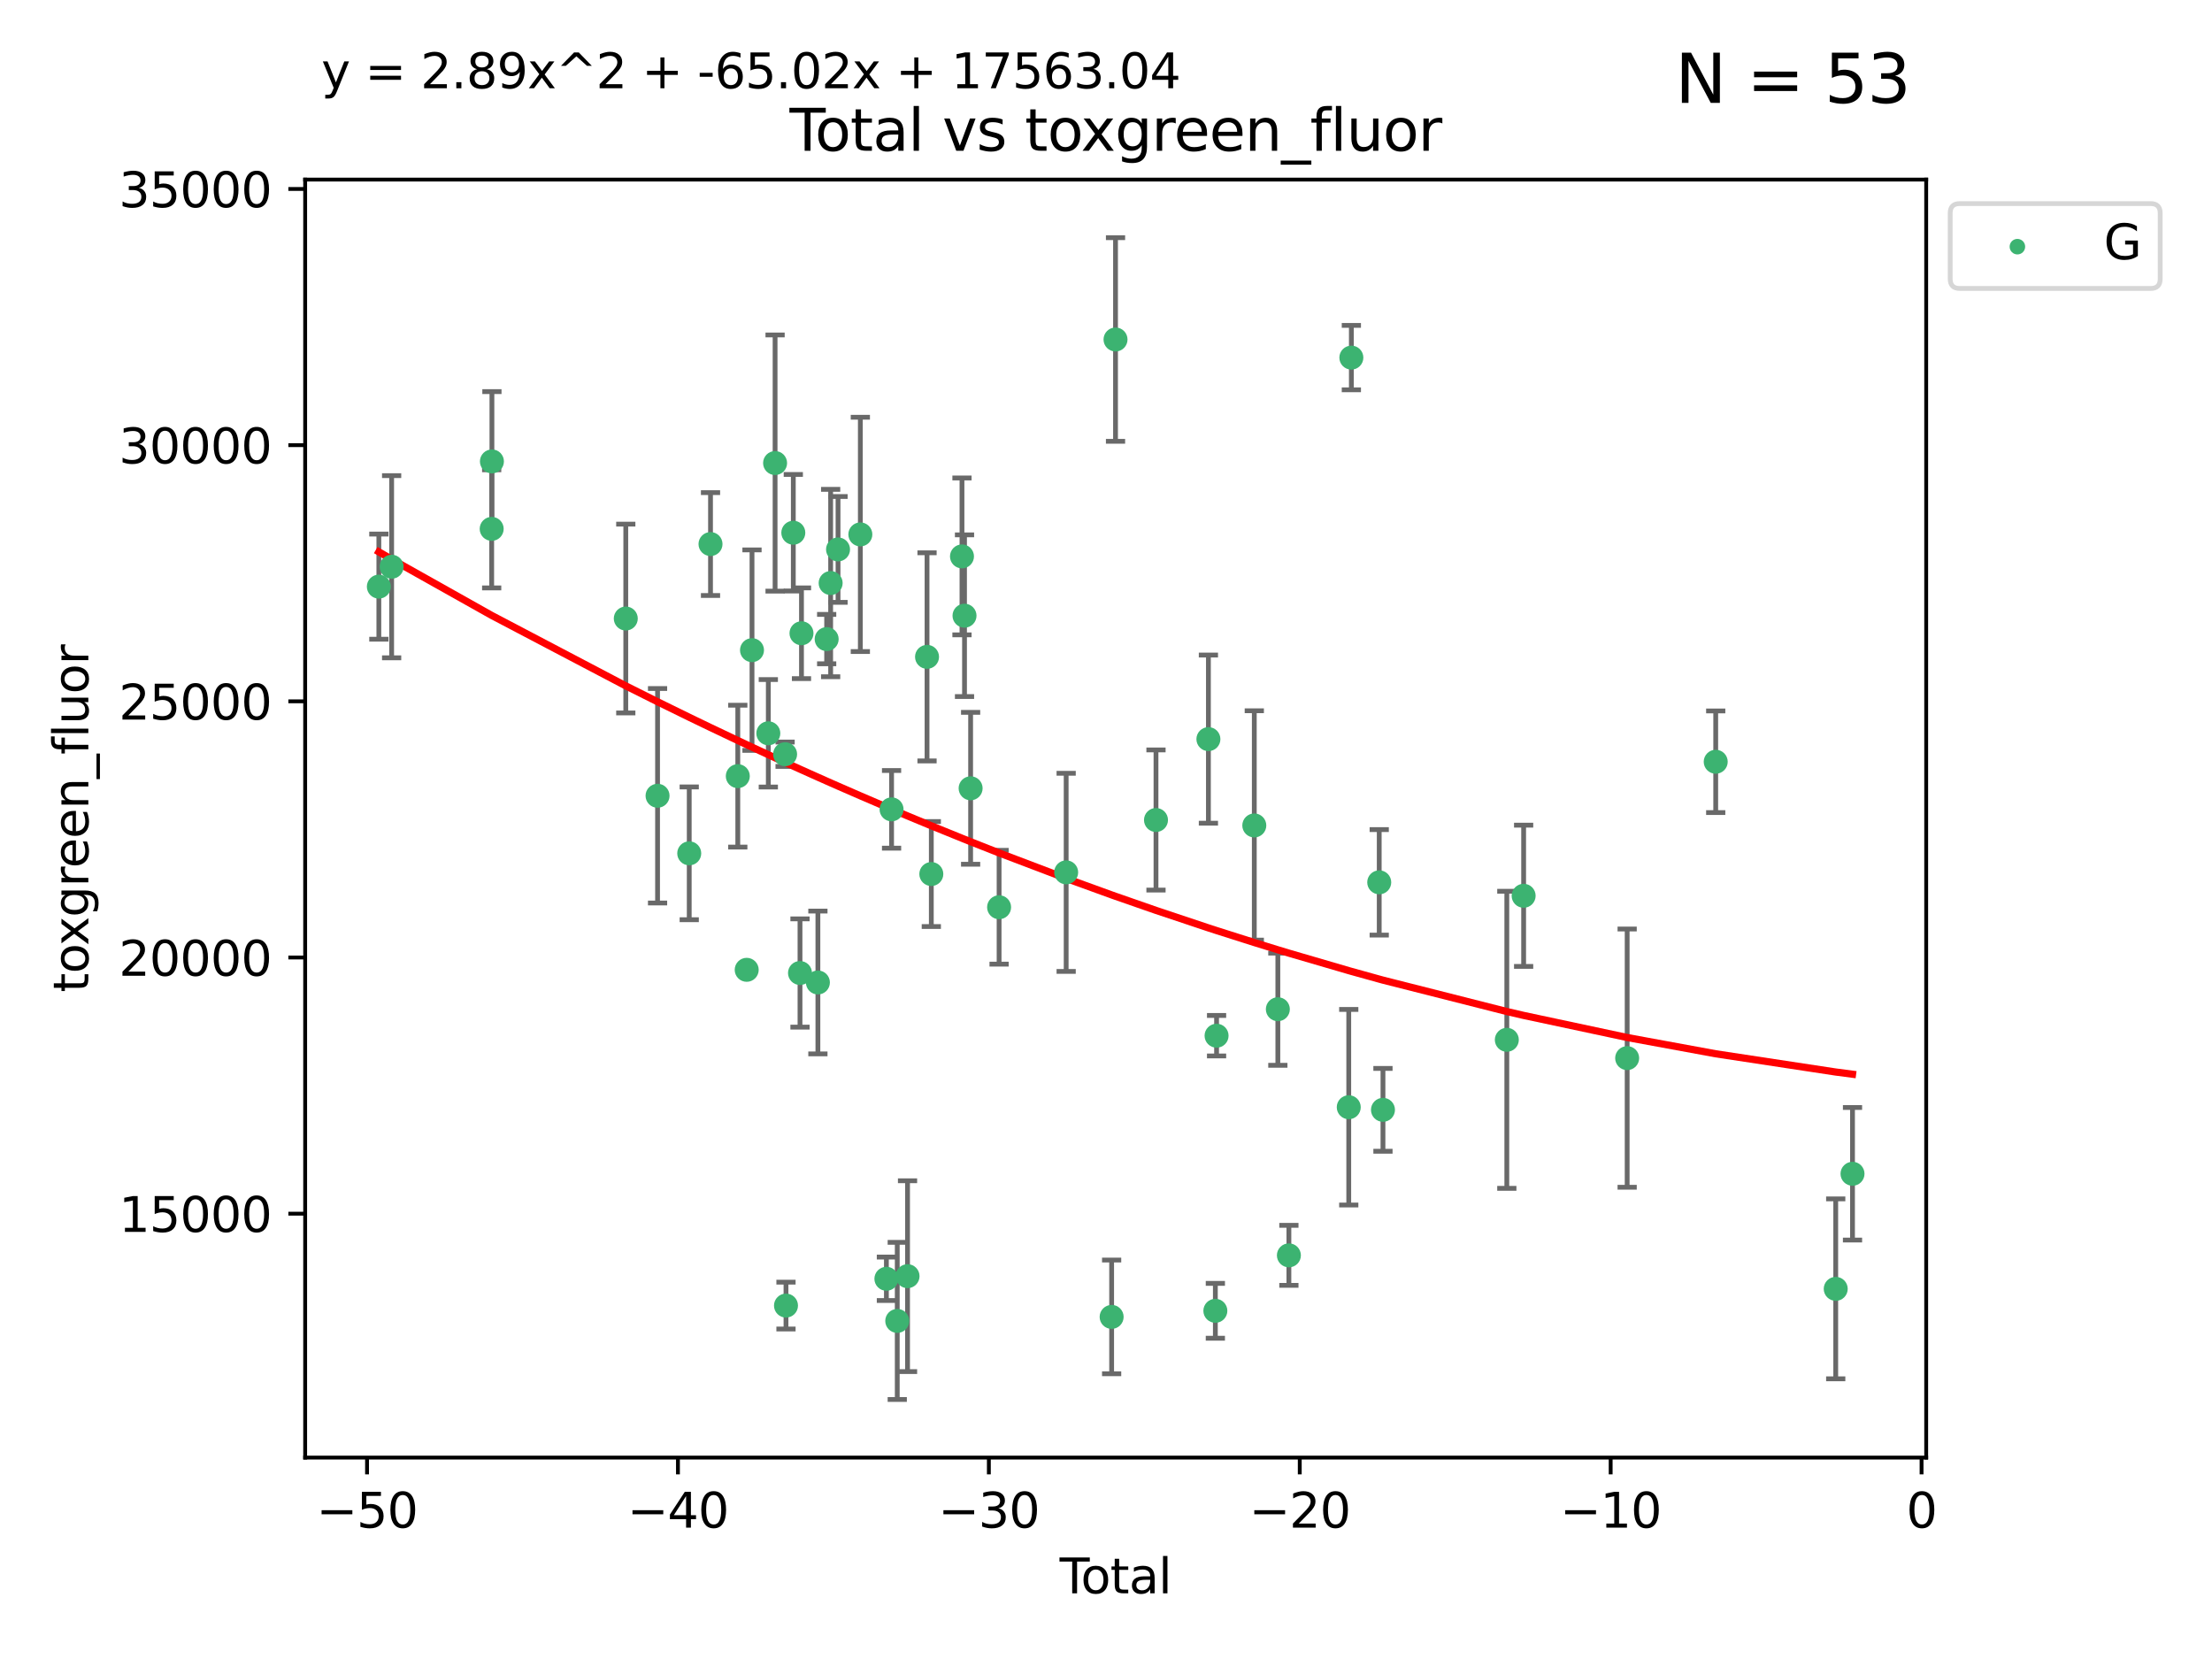 <?xml version="1.0" encoding="utf-8" standalone="no"?>
<!DOCTYPE svg PUBLIC "-//W3C//DTD SVG 1.1//EN"
  "http://www.w3.org/Graphics/SVG/1.1/DTD/svg11.dtd">
<svg xmlns:xlink="http://www.w3.org/1999/xlink" width="460.8pt" height="345.6pt" viewBox="0 0 460.8 345.6" xmlns="http://www.w3.org/2000/svg" version="1.1">
 <defs>
  <style type="text/css">*{stroke-linejoin: round; stroke-linecap: butt}</style>
 </defs>
 <g id="figure_1">
  <g id="patch_1">
   <path d="M 0 345.6 
L 460.8 345.6 
L 460.8 0 
L 0 0 
z
" style="fill: #ffffff"/>
  </g>
  <g id="axes_1">
   <g id="patch_2">
    <path d="M 63.571 303.64 
L 401.26 303.64 
L 401.26 37.411 
L 63.571 37.411 
z
" style="fill: #ffffff"/>
   </g>
   <g id="PathCollection_1">
    <defs>
     <path id="mc46e2d9dda" d="M 0 1.118 
C 0.297 1.118 0.581 1 0.791 0.791 
C 1 0.581 1.118 0.297 1.118 0 
C 1.118 -0.297 1 -0.581 0.791 -0.791 
C 0.581 -1 0.297 -1.118 0 -1.118 
C -0.297 -1.118 -0.581 -1 -0.791 -0.791 
C -1 -0.581 -1.118 -0.297 -1.118 0 
C -1.118 0.297 -1 0.581 -0.791 0.791 
C -0.581 1 -0.297 1.118 0 1.118 
z
" style="stroke: #3cb371"/>
    </defs>
    <g clip-path="url(#p31e307bcfa)">
     <use xlink:href="#mc46e2d9dda" x="78.921" y="122.205" style="fill: #3cb371; stroke: #3cb371"/>
     <use xlink:href="#mc46e2d9dda" x="81.585" y="118.06" style="fill: #3cb371; stroke: #3cb371"/>
     <use xlink:href="#mc46e2d9dda" x="102.426" y="110.173" style="fill: #3cb371; stroke: #3cb371"/>
     <use xlink:href="#mc46e2d9dda" x="102.476" y="96.122" style="fill: #3cb371; stroke: #3cb371"/>
     <use xlink:href="#mc46e2d9dda" x="130.362" y="128.851" style="fill: #3cb371; stroke: #3cb371"/>
     <use xlink:href="#mc46e2d9dda" x="136.981" y="165.771" style="fill: #3cb371; stroke: #3cb371"/>
     <use xlink:href="#mc46e2d9dda" x="143.58" y="177.765" style="fill: #3cb371; stroke: #3cb371"/>
     <use xlink:href="#mc46e2d9dda" x="148.013" y="113.337" style="fill: #3cb371; stroke: #3cb371"/>
     <use xlink:href="#mc46e2d9dda" x="153.697" y="161.683" style="fill: #3cb371; stroke: #3cb371"/>
     <use xlink:href="#mc46e2d9dda" x="155.551" y="202.031" style="fill: #3cb371; stroke: #3cb371"/>
     <use xlink:href="#mc46e2d9dda" x="156.656" y="135.439" style="fill: #3cb371; stroke: #3cb371"/>
     <use xlink:href="#mc46e2d9dda" x="160.055" y="152.759" style="fill: #3cb371; stroke: #3cb371"/>
     <use xlink:href="#mc46e2d9dda" x="161.465" y="96.462" style="fill: #3cb371; stroke: #3cb371"/>
     <use xlink:href="#mc46e2d9dda" x="163.55" y="157.12" style="fill: #3cb371; stroke: #3cb371"/>
     <use xlink:href="#mc46e2d9dda" x="163.736" y="271.977" style="fill: #3cb371; stroke: #3cb371"/>
     <use xlink:href="#mc46e2d9dda" x="165.261" y="110.976" style="fill: #3cb371; stroke: #3cb371"/>
     <use xlink:href="#mc46e2d9dda" x="166.655" y="202.696" style="fill: #3cb371; stroke: #3cb371"/>
     <use xlink:href="#mc46e2d9dda" x="166.964" y="131.919" style="fill: #3cb371; stroke: #3cb371"/>
     <use xlink:href="#mc46e2d9dda" x="170.383" y="204.667" style="fill: #3cb371; stroke: #3cb371"/>
     <use xlink:href="#mc46e2d9dda" x="172.208" y="133.135" style="fill: #3cb371; stroke: #3cb371"/>
     <use xlink:href="#mc46e2d9dda" x="173.039" y="121.458" style="fill: #3cb371; stroke: #3cb371"/>
     <use xlink:href="#mc46e2d9dda" x="174.578" y="114.455" style="fill: #3cb371; stroke: #3cb371"/>
     <use xlink:href="#mc46e2d9dda" x="179.225" y="111.326" style="fill: #3cb371; stroke: #3cb371"/>
     <use xlink:href="#mc46e2d9dda" x="184.653" y="266.394" style="fill: #3cb371; stroke: #3cb371"/>
     <use xlink:href="#mc46e2d9dda" x="185.73" y="168.602" style="fill: #3cb371; stroke: #3cb371"/>
     <use xlink:href="#mc46e2d9dda" x="186.915" y="275.172" style="fill: #3cb371; stroke: #3cb371"/>
     <use xlink:href="#mc46e2d9dda" x="189.057" y="265.85" style="fill: #3cb371; stroke: #3cb371"/>
     <use xlink:href="#mc46e2d9dda" x="193.118" y="136.835" style="fill: #3cb371; stroke: #3cb371"/>
     <use xlink:href="#mc46e2d9dda" x="194.01" y="182.076" style="fill: #3cb371; stroke: #3cb371"/>
     <use xlink:href="#mc46e2d9dda" x="200.398" y="115.908" style="fill: #3cb371; stroke: #3cb371"/>
     <use xlink:href="#mc46e2d9dda" x="200.926" y="128.26" style="fill: #3cb371; stroke: #3cb371"/>
     <use xlink:href="#mc46e2d9dda" x="202.198" y="164.215" style="fill: #3cb371; stroke: #3cb371"/>
     <use xlink:href="#mc46e2d9dda" x="208.13" y="188.993" style="fill: #3cb371; stroke: #3cb371"/>
     <use xlink:href="#mc46e2d9dda" x="222.101" y="181.726" style="fill: #3cb371; stroke: #3cb371"/>
     <use xlink:href="#mc46e2d9dda" x="231.574" y="274.335" style="fill: #3cb371; stroke: #3cb371"/>
     <use xlink:href="#mc46e2d9dda" x="232.384" y="70.721" style="fill: #3cb371; stroke: #3cb371"/>
     <use xlink:href="#mc46e2d9dda" x="240.814" y="170.823" style="fill: #3cb371; stroke: #3cb371"/>
     <use xlink:href="#mc46e2d9dda" x="251.734" y="153.972" style="fill: #3cb371; stroke: #3cb371"/>
     <use xlink:href="#mc46e2d9dda" x="253.181" y="273.065" style="fill: #3cb371; stroke: #3cb371"/>
     <use xlink:href="#mc46e2d9dda" x="253.434" y="215.756" style="fill: #3cb371; stroke: #3cb371"/>
     <use xlink:href="#mc46e2d9dda" x="261.293" y="171.956" style="fill: #3cb371; stroke: #3cb371"/>
     <use xlink:href="#mc46e2d9dda" x="266.199" y="210.239" style="fill: #3cb371; stroke: #3cb371"/>
     <use xlink:href="#mc46e2d9dda" x="268.5" y="261.512" style="fill: #3cb371; stroke: #3cb371"/>
     <use xlink:href="#mc46e2d9dda" x="280.97" y="230.656" style="fill: #3cb371; stroke: #3cb371"/>
     <use xlink:href="#mc46e2d9dda" x="281.512" y="74.498" style="fill: #3cb371; stroke: #3cb371"/>
     <use xlink:href="#mc46e2d9dda" x="287.318" y="183.805" style="fill: #3cb371; stroke: #3cb371"/>
     <use xlink:href="#mc46e2d9dda" x="288.097" y="231.199" style="fill: #3cb371; stroke: #3cb371"/>
     <use xlink:href="#mc46e2d9dda" x="313.898" y="216.609" style="fill: #3cb371; stroke: #3cb371"/>
     <use xlink:href="#mc46e2d9dda" x="317.401" y="186.608" style="fill: #3cb371; stroke: #3cb371"/>
     <use xlink:href="#mc46e2d9dda" x="338.967" y="220.428" style="fill: #3cb371; stroke: #3cb371"/>
     <use xlink:href="#mc46e2d9dda" x="357.415" y="158.687" style="fill: #3cb371; stroke: #3cb371"/>
     <use xlink:href="#mc46e2d9dda" x="382.415" y="268.492" style="fill: #3cb371; stroke: #3cb371"/>
     <use xlink:href="#mc46e2d9dda" x="385.911" y="244.52" style="fill: #3cb371; stroke: #3cb371"/>
    </g>
   </g>
   <g id="matplotlib.axis_1">
    <g id="xtick_1">
     <g id="line2d_1">
      <defs>
       <path id="mb138ac3a7d" d="M 0 0 
L 0 3.5 
" style="stroke: #000000; stroke-width: 0.8"/>
      </defs>
      <g>
       <use xlink:href="#mb138ac3a7d" x="76.462" y="303.64" style="stroke: #000000; stroke-width: 0.8"/>
      </g>
     </g>
     <g id="text_1">
      <!-- −50 -->
      <g transform="translate(65.909 318.238)scale(0.1 -0.1)">
       <defs>
        <path id="DejaVuSans-2212" d="M 678 2272 
L 4684 2272 
L 4684 1741 
L 678 1741 
L 678 2272 
z
" transform="scale(0.016)"/>
        <path id="DejaVuSans-35" d="M 691 4666 
L 3169 4666 
L 3169 4134 
L 1269 4134 
L 1269 2991 
Q 1406 3038 1543 3061 
Q 1681 3084 1819 3084 
Q 2600 3084 3056 2656 
Q 3513 2228 3513 1497 
Q 3513 744 3044 326 
Q 2575 -91 1722 -91 
Q 1428 -91 1123 -41 
Q 819 9 494 109 
L 494 744 
Q 775 591 1075 516 
Q 1375 441 1709 441 
Q 2250 441 2565 725 
Q 2881 1009 2881 1497 
Q 2881 1984 2565 2268 
Q 2250 2553 1709 2553 
Q 1456 2553 1204 2497 
Q 953 2441 691 2322 
L 691 4666 
z
" transform="scale(0.016)"/>
        <path id="DejaVuSans-30" d="M 2034 4250 
Q 1547 4250 1301 3770 
Q 1056 3291 1056 2328 
Q 1056 1369 1301 889 
Q 1547 409 2034 409 
Q 2525 409 2770 889 
Q 3016 1369 3016 2328 
Q 3016 3291 2770 3770 
Q 2525 4250 2034 4250 
z
M 2034 4750 
Q 2819 4750 3233 4129 
Q 3647 3509 3647 2328 
Q 3647 1150 3233 529 
Q 2819 -91 2034 -91 
Q 1250 -91 836 529 
Q 422 1150 422 2328 
Q 422 3509 836 4129 
Q 1250 4750 2034 4750 
z
" transform="scale(0.016)"/>
       </defs>
       <use xlink:href="#DejaVuSans-2212"/>
       <use xlink:href="#DejaVuSans-35" x="83.789"/>
       <use xlink:href="#DejaVuSans-30" x="147.412"/>
      </g>
     </g>
    </g>
    <g id="xtick_2">
     <g id="line2d_2">
      <g>
       <use xlink:href="#mb138ac3a7d" x="141.229" y="303.64" style="stroke: #000000; stroke-width: 0.8"/>
      </g>
     </g>
     <g id="text_2">
      <!-- −40 -->
      <g transform="translate(130.676 318.238)scale(0.1 -0.1)">
       <defs>
        <path id="DejaVuSans-34" d="M 2419 4116 
L 825 1625 
L 2419 1625 
L 2419 4116 
z
M 2253 4666 
L 3047 4666 
L 3047 1625 
L 3713 1625 
L 3713 1100 
L 3047 1100 
L 3047 0 
L 2419 0 
L 2419 1100 
L 313 1100 
L 313 1709 
L 2253 4666 
z
" transform="scale(0.016)"/>
       </defs>
       <use xlink:href="#DejaVuSans-2212"/>
       <use xlink:href="#DejaVuSans-34" x="83.789"/>
       <use xlink:href="#DejaVuSans-30" x="147.412"/>
      </g>
     </g>
    </g>
    <g id="xtick_3">
     <g id="line2d_3">
      <g>
       <use xlink:href="#mb138ac3a7d" x="205.996" y="303.64" style="stroke: #000000; stroke-width: 0.8"/>
      </g>
     </g>
     <g id="text_3">
      <!-- −30 -->
      <g transform="translate(195.444 318.238)scale(0.1 -0.1)">
       <defs>
        <path id="DejaVuSans-33" d="M 2597 2516 
Q 3050 2419 3304 2112 
Q 3559 1806 3559 1356 
Q 3559 666 3084 287 
Q 2609 -91 1734 -91 
Q 1441 -91 1130 -33 
Q 819 25 488 141 
L 488 750 
Q 750 597 1062 519 
Q 1375 441 1716 441 
Q 2309 441 2620 675 
Q 2931 909 2931 1356 
Q 2931 1769 2642 2001 
Q 2353 2234 1838 2234 
L 1294 2234 
L 1294 2753 
L 1863 2753 
Q 2328 2753 2575 2939 
Q 2822 3125 2822 3475 
Q 2822 3834 2567 4026 
Q 2313 4219 1838 4219 
Q 1578 4219 1281 4162 
Q 984 4106 628 3988 
L 628 4550 
Q 988 4650 1302 4700 
Q 1616 4750 1894 4750 
Q 2613 4750 3031 4423 
Q 3450 4097 3450 3541 
Q 3450 3153 3228 2886 
Q 3006 2619 2597 2516 
z
" transform="scale(0.016)"/>
       </defs>
       <use xlink:href="#DejaVuSans-2212"/>
       <use xlink:href="#DejaVuSans-33" x="83.789"/>
       <use xlink:href="#DejaVuSans-30" x="147.412"/>
      </g>
     </g>
    </g>
    <g id="xtick_4">
     <g id="line2d_4">
      <g>
       <use xlink:href="#mb138ac3a7d" x="270.763" y="303.64" style="stroke: #000000; stroke-width: 0.8"/>
      </g>
     </g>
     <g id="text_4">
      <!-- −20 -->
      <g transform="translate(260.211 318.238)scale(0.1 -0.1)">
       <defs>
        <path id="DejaVuSans-32" d="M 1228 531 
L 3431 531 
L 3431 0 
L 469 0 
L 469 531 
Q 828 903 1448 1529 
Q 2069 2156 2228 2338 
Q 2531 2678 2651 2914 
Q 2772 3150 2772 3378 
Q 2772 3750 2511 3984 
Q 2250 4219 1831 4219 
Q 1534 4219 1204 4116 
Q 875 4013 500 3803 
L 500 4441 
Q 881 4594 1212 4672 
Q 1544 4750 1819 4750 
Q 2544 4750 2975 4387 
Q 3406 4025 3406 3419 
Q 3406 3131 3298 2873 
Q 3191 2616 2906 2266 
Q 2828 2175 2409 1742 
Q 1991 1309 1228 531 
z
" transform="scale(0.016)"/>
       </defs>
       <use xlink:href="#DejaVuSans-2212"/>
       <use xlink:href="#DejaVuSans-32" x="83.789"/>
       <use xlink:href="#DejaVuSans-30" x="147.412"/>
      </g>
     </g>
    </g>
    <g id="xtick_5">
     <g id="line2d_5">
      <g>
       <use xlink:href="#mb138ac3a7d" x="335.531" y="303.64" style="stroke: #000000; stroke-width: 0.8"/>
      </g>
     </g>
     <g id="text_5">
      <!-- −10 -->
      <g transform="translate(324.978 318.238)scale(0.1 -0.1)">
       <defs>
        <path id="DejaVuSans-31" d="M 794 531 
L 1825 531 
L 1825 4091 
L 703 3866 
L 703 4441 
L 1819 4666 
L 2450 4666 
L 2450 531 
L 3481 531 
L 3481 0 
L 794 0 
L 794 531 
z
" transform="scale(0.016)"/>
       </defs>
       <use xlink:href="#DejaVuSans-2212"/>
       <use xlink:href="#DejaVuSans-31" x="83.789"/>
       <use xlink:href="#DejaVuSans-30" x="147.412"/>
      </g>
     </g>
    </g>
    <g id="xtick_6">
     <g id="line2d_6">
      <g>
       <use xlink:href="#mb138ac3a7d" x="400.298" y="303.64" style="stroke: #000000; stroke-width: 0.8"/>
      </g>
     </g>
     <g id="text_6">
      <!-- 0 -->
      <g transform="translate(397.117 318.238)scale(0.1 -0.1)">
       <use xlink:href="#DejaVuSans-30"/>
      </g>
     </g>
    </g>
    <g id="text_7">
     <!-- Total -->
     <g transform="translate(220.739 331.917)scale(0.1 -0.1)">
      <defs>
       <path id="DejaVuSans-54" d="M -19 4666 
L 3928 4666 
L 3928 4134 
L 2272 4134 
L 2272 0 
L 1638 0 
L 1638 4134 
L -19 4134 
L -19 4666 
z
" transform="scale(0.016)"/>
       <path id="DejaVuSans-6f" d="M 1959 3097 
Q 1497 3097 1228 2736 
Q 959 2375 959 1747 
Q 959 1119 1226 758 
Q 1494 397 1959 397 
Q 2419 397 2687 759 
Q 2956 1122 2956 1747 
Q 2956 2369 2687 2733 
Q 2419 3097 1959 3097 
z
M 1959 3584 
Q 2709 3584 3137 3096 
Q 3566 2609 3566 1747 
Q 3566 888 3137 398 
Q 2709 -91 1959 -91 
Q 1206 -91 779 398 
Q 353 888 353 1747 
Q 353 2609 779 3096 
Q 1206 3584 1959 3584 
z
" transform="scale(0.016)"/>
       <path id="DejaVuSans-74" d="M 1172 4494 
L 1172 3500 
L 2356 3500 
L 2356 3053 
L 1172 3053 
L 1172 1153 
Q 1172 725 1289 603 
Q 1406 481 1766 481 
L 2356 481 
L 2356 0 
L 1766 0 
Q 1100 0 847 248 
Q 594 497 594 1153 
L 594 3053 
L 172 3053 
L 172 3500 
L 594 3500 
L 594 4494 
L 1172 4494 
z
" transform="scale(0.016)"/>
       <path id="DejaVuSans-61" d="M 2194 1759 
Q 1497 1759 1228 1600 
Q 959 1441 959 1056 
Q 959 750 1161 570 
Q 1363 391 1709 391 
Q 2188 391 2477 730 
Q 2766 1069 2766 1631 
L 2766 1759 
L 2194 1759 
z
M 3341 1997 
L 3341 0 
L 2766 0 
L 2766 531 
Q 2569 213 2275 61 
Q 1981 -91 1556 -91 
Q 1019 -91 701 211 
Q 384 513 384 1019 
Q 384 1609 779 1909 
Q 1175 2209 1959 2209 
L 2766 2209 
L 2766 2266 
Q 2766 2663 2505 2880 
Q 2244 3097 1772 3097 
Q 1472 3097 1187 3025 
Q 903 2953 641 2809 
L 641 3341 
Q 956 3463 1253 3523 
Q 1550 3584 1831 3584 
Q 2591 3584 2966 3190 
Q 3341 2797 3341 1997 
z
" transform="scale(0.016)"/>
       <path id="DejaVuSans-6c" d="M 603 4863 
L 1178 4863 
L 1178 0 
L 603 0 
L 603 4863 
z
" transform="scale(0.016)"/>
      </defs>
      <use xlink:href="#DejaVuSans-54"/>
      <use xlink:href="#DejaVuSans-6f" x="44.084"/>
      <use xlink:href="#DejaVuSans-74" x="105.266"/>
      <use xlink:href="#DejaVuSans-61" x="144.475"/>
      <use xlink:href="#DejaVuSans-6c" x="205.754"/>
     </g>
    </g>
   </g>
   <g id="matplotlib.axis_2">
    <g id="ytick_1">
     <g id="line2d_7">
      <defs>
       <path id="m4a07d9b5e2" d="M 0 0 
L -3.5 0 
" style="stroke: #000000; stroke-width: 0.8"/>
      </defs>
      <g>
       <use xlink:href="#m4a07d9b5e2" x="63.571" y="252.829" style="stroke: #000000; stroke-width: 0.8"/>
      </g>
     </g>
     <g id="text_8">
      <!-- 15000 -->
      <g transform="translate(24.759 256.628)scale(0.1 -0.1)">
       <use xlink:href="#DejaVuSans-31"/>
       <use xlink:href="#DejaVuSans-35" x="63.623"/>
       <use xlink:href="#DejaVuSans-30" x="127.246"/>
       <use xlink:href="#DejaVuSans-30" x="190.869"/>
       <use xlink:href="#DejaVuSans-30" x="254.492"/>
      </g>
     </g>
    </g>
    <g id="ytick_2">
     <g id="line2d_8">
      <g>
       <use xlink:href="#m4a07d9b5e2" x="63.571" y="199.464" style="stroke: #000000; stroke-width: 0.8"/>
      </g>
     </g>
     <g id="text_9">
      <!-- 20000 -->
      <g transform="translate(24.759 203.263)scale(0.1 -0.1)">
       <use xlink:href="#DejaVuSans-32"/>
       <use xlink:href="#DejaVuSans-30" x="63.623"/>
       <use xlink:href="#DejaVuSans-30" x="127.246"/>
       <use xlink:href="#DejaVuSans-30" x="190.869"/>
       <use xlink:href="#DejaVuSans-30" x="254.492"/>
      </g>
     </g>
    </g>
    <g id="ytick_3">
     <g id="line2d_9">
      <g>
       <use xlink:href="#m4a07d9b5e2" x="63.571" y="146.098" style="stroke: #000000; stroke-width: 0.8"/>
      </g>
     </g>
     <g id="text_10">
      <!-- 25000 -->
      <g transform="translate(24.759 149.897)scale(0.1 -0.1)">
       <use xlink:href="#DejaVuSans-32"/>
       <use xlink:href="#DejaVuSans-35" x="63.623"/>
       <use xlink:href="#DejaVuSans-30" x="127.246"/>
       <use xlink:href="#DejaVuSans-30" x="190.869"/>
       <use xlink:href="#DejaVuSans-30" x="254.492"/>
      </g>
     </g>
    </g>
    <g id="ytick_4">
     <g id="line2d_10">
      <g>
       <use xlink:href="#m4a07d9b5e2" x="63.571" y="92.733" style="stroke: #000000; stroke-width: 0.8"/>
      </g>
     </g>
     <g id="text_11">
      <!-- 30000 -->
      <g transform="translate(24.759 96.532)scale(0.1 -0.1)">
       <use xlink:href="#DejaVuSans-33"/>
       <use xlink:href="#DejaVuSans-30" x="63.623"/>
       <use xlink:href="#DejaVuSans-30" x="127.246"/>
       <use xlink:href="#DejaVuSans-30" x="190.869"/>
       <use xlink:href="#DejaVuSans-30" x="254.492"/>
      </g>
     </g>
    </g>
    <g id="ytick_5">
     <g id="line2d_11">
      <g>
       <use xlink:href="#m4a07d9b5e2" x="63.571" y="39.367" style="stroke: #000000; stroke-width: 0.8"/>
      </g>
     </g>
     <g id="text_12">
      <!-- 35000 -->
      <g transform="translate(24.759 43.166)scale(0.1 -0.1)">
       <use xlink:href="#DejaVuSans-33"/>
       <use xlink:href="#DejaVuSans-35" x="63.623"/>
       <use xlink:href="#DejaVuSans-30" x="127.246"/>
       <use xlink:href="#DejaVuSans-30" x="190.869"/>
       <use xlink:href="#DejaVuSans-30" x="254.492"/>
      </g>
     </g>
    </g>
    <g id="text_13">
     <!-- toxgreen_fluor -->
     <g transform="translate(18.401 206.72)rotate(-90)scale(0.1 -0.1)">
      <defs>
       <path id="DejaVuSans-78" d="M 3513 3500 
L 2247 1797 
L 3578 0 
L 2900 0 
L 1881 1375 
L 863 0 
L 184 0 
L 1544 1831 
L 300 3500 
L 978 3500 
L 1906 2253 
L 2834 3500 
L 3513 3500 
z
" transform="scale(0.016)"/>
       <path id="DejaVuSans-67" d="M 2906 1791 
Q 2906 2416 2648 2759 
Q 2391 3103 1925 3103 
Q 1463 3103 1205 2759 
Q 947 2416 947 1791 
Q 947 1169 1205 825 
Q 1463 481 1925 481 
Q 2391 481 2648 825 
Q 2906 1169 2906 1791 
z
M 3481 434 
Q 3481 -459 3084 -895 
Q 2688 -1331 1869 -1331 
Q 1566 -1331 1297 -1286 
Q 1028 -1241 775 -1147 
L 775 -588 
Q 1028 -725 1275 -790 
Q 1522 -856 1778 -856 
Q 2344 -856 2625 -561 
Q 2906 -266 2906 331 
L 2906 616 
Q 2728 306 2450 153 
Q 2172 0 1784 0 
Q 1141 0 747 490 
Q 353 981 353 1791 
Q 353 2603 747 3093 
Q 1141 3584 1784 3584 
Q 2172 3584 2450 3431 
Q 2728 3278 2906 2969 
L 2906 3500 
L 3481 3500 
L 3481 434 
z
" transform="scale(0.016)"/>
       <path id="DejaVuSans-72" d="M 2631 2963 
Q 2534 3019 2420 3045 
Q 2306 3072 2169 3072 
Q 1681 3072 1420 2755 
Q 1159 2438 1159 1844 
L 1159 0 
L 581 0 
L 581 3500 
L 1159 3500 
L 1159 2956 
Q 1341 3275 1631 3429 
Q 1922 3584 2338 3584 
Q 2397 3584 2469 3576 
Q 2541 3569 2628 3553 
L 2631 2963 
z
" transform="scale(0.016)"/>
       <path id="DejaVuSans-65" d="M 3597 1894 
L 3597 1613 
L 953 1613 
Q 991 1019 1311 708 
Q 1631 397 2203 397 
Q 2534 397 2845 478 
Q 3156 559 3463 722 
L 3463 178 
Q 3153 47 2828 -22 
Q 2503 -91 2169 -91 
Q 1331 -91 842 396 
Q 353 884 353 1716 
Q 353 2575 817 3079 
Q 1281 3584 2069 3584 
Q 2775 3584 3186 3129 
Q 3597 2675 3597 1894 
z
M 3022 2063 
Q 3016 2534 2758 2815 
Q 2500 3097 2075 3097 
Q 1594 3097 1305 2825 
Q 1016 2553 972 2059 
L 3022 2063 
z
" transform="scale(0.016)"/>
       <path id="DejaVuSans-6e" d="M 3513 2113 
L 3513 0 
L 2938 0 
L 2938 2094 
Q 2938 2591 2744 2837 
Q 2550 3084 2163 3084 
Q 1697 3084 1428 2787 
Q 1159 2491 1159 1978 
L 1159 0 
L 581 0 
L 581 3500 
L 1159 3500 
L 1159 2956 
Q 1366 3272 1645 3428 
Q 1925 3584 2291 3584 
Q 2894 3584 3203 3211 
Q 3513 2838 3513 2113 
z
" transform="scale(0.016)"/>
       <path id="DejaVuSans-5f" d="M 3263 -1063 
L 3263 -1509 
L -63 -1509 
L -63 -1063 
L 3263 -1063 
z
" transform="scale(0.016)"/>
       <path id="DejaVuSans-66" d="M 2375 4863 
L 2375 4384 
L 1825 4384 
Q 1516 4384 1395 4259 
Q 1275 4134 1275 3809 
L 1275 3500 
L 2222 3500 
L 2222 3053 
L 1275 3053 
L 1275 0 
L 697 0 
L 697 3053 
L 147 3053 
L 147 3500 
L 697 3500 
L 697 3744 
Q 697 4328 969 4595 
Q 1241 4863 1831 4863 
L 2375 4863 
z
" transform="scale(0.016)"/>
       <path id="DejaVuSans-75" d="M 544 1381 
L 544 3500 
L 1119 3500 
L 1119 1403 
Q 1119 906 1312 657 
Q 1506 409 1894 409 
Q 2359 409 2629 706 
Q 2900 1003 2900 1516 
L 2900 3500 
L 3475 3500 
L 3475 0 
L 2900 0 
L 2900 538 
Q 2691 219 2414 64 
Q 2138 -91 1772 -91 
Q 1169 -91 856 284 
Q 544 659 544 1381 
z
M 1991 3584 
L 1991 3584 
z
" transform="scale(0.016)"/>
      </defs>
      <use xlink:href="#DejaVuSans-74"/>
      <use xlink:href="#DejaVuSans-6f" x="39.209"/>
      <use xlink:href="#DejaVuSans-78" x="97.266"/>
      <use xlink:href="#DejaVuSans-67" x="156.445"/>
      <use xlink:href="#DejaVuSans-72" x="219.922"/>
      <use xlink:href="#DejaVuSans-65" x="258.785"/>
      <use xlink:href="#DejaVuSans-65" x="320.309"/>
      <use xlink:href="#DejaVuSans-6e" x="381.832"/>
      <use xlink:href="#DejaVuSans-5f" x="445.211"/>
      <use xlink:href="#DejaVuSans-66" x="495.211"/>
      <use xlink:href="#DejaVuSans-6c" x="530.416"/>
      <use xlink:href="#DejaVuSans-75" x="558.199"/>
      <use xlink:href="#DejaVuSans-6f" x="621.578"/>
      <use xlink:href="#DejaVuSans-72" x="682.76"/>
     </g>
    </g>
   </g>
   <g id="LineCollection_1">
    <path d="M 78.921 133.157 
L 78.921 111.254 
" clip-path="url(#p31e307bcfa)" style="fill: none; stroke: #696969"/>
    <path d="M 81.585 137.034 
L 81.585 99.086 
" clip-path="url(#p31e307bcfa)" style="fill: none; stroke: #696969"/>
    <path d="M 102.426 122.476 
L 102.426 97.87 
" clip-path="url(#p31e307bcfa)" style="fill: none; stroke: #696969"/>
    <path d="M 102.476 110.663 
L 102.476 81.58 
" clip-path="url(#p31e307bcfa)" style="fill: none; stroke: #696969"/>
    <path d="M 130.362 148.52 
L 130.362 109.182 
" clip-path="url(#p31e307bcfa)" style="fill: none; stroke: #696969"/>
    <path d="M 136.981 188.108 
L 136.981 143.434 
" clip-path="url(#p31e307bcfa)" style="fill: none; stroke: #696969"/>
    <path d="M 143.58 191.594 
L 143.58 163.936 
" clip-path="url(#p31e307bcfa)" style="fill: none; stroke: #696969"/>
    <path d="M 148.013 124.055 
L 148.013 102.62 
" clip-path="url(#p31e307bcfa)" style="fill: none; stroke: #696969"/>
    <path d="M 153.697 176.458 
L 153.697 146.907 
" clip-path="url(#p31e307bcfa)" style="fill: none; stroke: #696969"/>
    <path d="M 155.551 202.829 
L 155.551 201.232 
" clip-path="url(#p31e307bcfa)" style="fill: none; stroke: #696969"/>
    <path d="M 156.656 156.322 
L 156.656 114.557 
" clip-path="url(#p31e307bcfa)" style="fill: none; stroke: #696969"/>
    <path d="M 160.055 163.955 
L 160.055 141.562 
" clip-path="url(#p31e307bcfa)" style="fill: none; stroke: #696969"/>
    <path d="M 161.465 123.148 
L 161.465 69.776 
" clip-path="url(#p31e307bcfa)" style="fill: none; stroke: #696969"/>
    <path d="M 163.55 159.657 
L 163.55 154.583 
" clip-path="url(#p31e307bcfa)" style="fill: none; stroke: #696969"/>
    <path d="M 163.736 276.858 
L 163.736 267.096 
" clip-path="url(#p31e307bcfa)" style="fill: none; stroke: #696969"/>
    <path d="M 165.261 123.112 
L 165.261 98.84 
" clip-path="url(#p31e307bcfa)" style="fill: none; stroke: #696969"/>
    <path d="M 166.655 213.972 
L 166.655 191.42 
" clip-path="url(#p31e307bcfa)" style="fill: none; stroke: #696969"/>
    <path d="M 166.964 141.367 
L 166.964 122.472 
" clip-path="url(#p31e307bcfa)" style="fill: none; stroke: #696969"/>
    <path d="M 170.383 219.541 
L 170.383 189.794 
" clip-path="url(#p31e307bcfa)" style="fill: none; stroke: #696969"/>
    <path d="M 172.208 138.276 
L 172.208 127.994 
" clip-path="url(#p31e307bcfa)" style="fill: none; stroke: #696969"/>
    <path d="M 173.039 140.976 
L 173.039 101.94 
" clip-path="url(#p31e307bcfa)" style="fill: none; stroke: #696969"/>
    <path d="M 174.578 125.479 
L 174.578 103.432 
" clip-path="url(#p31e307bcfa)" style="fill: none; stroke: #696969"/>
    <path d="M 179.225 135.731 
L 179.225 86.921 
" clip-path="url(#p31e307bcfa)" style="fill: none; stroke: #696969"/>
    <path d="M 184.653 270.917 
L 184.653 261.871 
" clip-path="url(#p31e307bcfa)" style="fill: none; stroke: #696969"/>
    <path d="M 185.73 176.69 
L 185.73 160.514 
" clip-path="url(#p31e307bcfa)" style="fill: none; stroke: #696969"/>
    <path d="M 186.915 291.539 
L 186.915 258.805 
" clip-path="url(#p31e307bcfa)" style="fill: none; stroke: #696969"/>
    <path d="M 189.057 285.723 
L 189.057 245.978 
" clip-path="url(#p31e307bcfa)" style="fill: none; stroke: #696969"/>
    <path d="M 193.118 158.516 
L 193.118 115.154 
" clip-path="url(#p31e307bcfa)" style="fill: none; stroke: #696969"/>
    <path d="M 194.01 193.014 
L 194.01 171.138 
" clip-path="url(#p31e307bcfa)" style="fill: none; stroke: #696969"/>
    <path d="M 200.398 132.248 
L 200.398 99.568 
" clip-path="url(#p31e307bcfa)" style="fill: none; stroke: #696969"/>
    <path d="M 200.926 145.102 
L 200.926 111.419 
" clip-path="url(#p31e307bcfa)" style="fill: none; stroke: #696969"/>
    <path d="M 202.198 180.035 
L 202.198 148.395 
" clip-path="url(#p31e307bcfa)" style="fill: none; stroke: #696969"/>
    <path d="M 208.13 200.849 
L 208.13 177.138 
" clip-path="url(#p31e307bcfa)" style="fill: none; stroke: #696969"/>
    <path d="M 222.101 202.364 
L 222.101 161.088 
" clip-path="url(#p31e307bcfa)" style="fill: none; stroke: #696969"/>
    <path d="M 231.574 286.182 
L 231.574 262.489 
" clip-path="url(#p31e307bcfa)" style="fill: none; stroke: #696969"/>
    <path d="M 232.384 91.93 
L 232.384 49.513 
" clip-path="url(#p31e307bcfa)" style="fill: none; stroke: #696969"/>
    <path d="M 240.814 185.424 
L 240.814 156.221 
" clip-path="url(#p31e307bcfa)" style="fill: none; stroke: #696969"/>
    <path d="M 251.734 171.485 
L 251.734 136.46 
" clip-path="url(#p31e307bcfa)" style="fill: none; stroke: #696969"/>
    <path d="M 253.181 278.778 
L 253.181 267.351 
" clip-path="url(#p31e307bcfa)" style="fill: none; stroke: #696969"/>
    <path d="M 253.434 219.975 
L 253.434 211.537 
" clip-path="url(#p31e307bcfa)" style="fill: none; stroke: #696969"/>
    <path d="M 261.293 195.848 
L 261.293 148.065 
" clip-path="url(#p31e307bcfa)" style="fill: none; stroke: #696969"/>
    <path d="M 266.199 221.922 
L 266.199 198.557 
" clip-path="url(#p31e307bcfa)" style="fill: none; stroke: #696969"/>
    <path d="M 268.5 267.765 
L 268.5 255.26 
" clip-path="url(#p31e307bcfa)" style="fill: none; stroke: #696969"/>
    <path d="M 280.97 251.025 
L 280.97 210.286 
" clip-path="url(#p31e307bcfa)" style="fill: none; stroke: #696969"/>
    <path d="M 281.512 81.207 
L 281.512 67.79 
" clip-path="url(#p31e307bcfa)" style="fill: none; stroke: #696969"/>
    <path d="M 287.318 194.792 
L 287.318 172.819 
" clip-path="url(#p31e307bcfa)" style="fill: none; stroke: #696969"/>
    <path d="M 288.097 239.823 
L 288.097 222.574 
" clip-path="url(#p31e307bcfa)" style="fill: none; stroke: #696969"/>
    <path d="M 313.898 247.555 
L 313.898 185.664 
" clip-path="url(#p31e307bcfa)" style="fill: none; stroke: #696969"/>
    <path d="M 317.401 201.319 
L 317.401 171.897 
" clip-path="url(#p31e307bcfa)" style="fill: none; stroke: #696969"/>
    <path d="M 338.967 247.327 
L 338.967 193.529 
" clip-path="url(#p31e307bcfa)" style="fill: none; stroke: #696969"/>
    <path d="M 357.415 169.271 
L 357.415 148.103 
" clip-path="url(#p31e307bcfa)" style="fill: none; stroke: #696969"/>
    <path d="M 382.415 287.234 
L 382.415 249.75 
" clip-path="url(#p31e307bcfa)" style="fill: none; stroke: #696969"/>
    <path d="M 385.911 258.328 
L 385.911 230.713 
" clip-path="url(#p31e307bcfa)" style="fill: none; stroke: #696969"/>
   </g>
   <g id="line2d_12">
    <defs>
     <path id="m8e404a0e67" d="M 2 0 
L -2 -0 
" style="stroke: #696969"/>
    </defs>
    <g clip-path="url(#p31e307bcfa)">
     <use xlink:href="#m8e404a0e67" x="78.921" y="133.157" style="fill: #696969; stroke: #696969"/>
     <use xlink:href="#m8e404a0e67" x="81.585" y="137.034" style="fill: #696969; stroke: #696969"/>
     <use xlink:href="#m8e404a0e67" x="102.426" y="122.476" style="fill: #696969; stroke: #696969"/>
     <use xlink:href="#m8e404a0e67" x="102.476" y="110.663" style="fill: #696969; stroke: #696969"/>
     <use xlink:href="#m8e404a0e67" x="130.362" y="148.52" style="fill: #696969; stroke: #696969"/>
     <use xlink:href="#m8e404a0e67" x="136.981" y="188.108" style="fill: #696969; stroke: #696969"/>
     <use xlink:href="#m8e404a0e67" x="143.58" y="191.594" style="fill: #696969; stroke: #696969"/>
     <use xlink:href="#m8e404a0e67" x="148.013" y="124.055" style="fill: #696969; stroke: #696969"/>
     <use xlink:href="#m8e404a0e67" x="153.697" y="176.458" style="fill: #696969; stroke: #696969"/>
     <use xlink:href="#m8e404a0e67" x="155.551" y="202.829" style="fill: #696969; stroke: #696969"/>
     <use xlink:href="#m8e404a0e67" x="156.656" y="156.322" style="fill: #696969; stroke: #696969"/>
     <use xlink:href="#m8e404a0e67" x="160.055" y="163.955" style="fill: #696969; stroke: #696969"/>
     <use xlink:href="#m8e404a0e67" x="161.465" y="123.148" style="fill: #696969; stroke: #696969"/>
     <use xlink:href="#m8e404a0e67" x="163.55" y="159.657" style="fill: #696969; stroke: #696969"/>
     <use xlink:href="#m8e404a0e67" x="163.736" y="276.858" style="fill: #696969; stroke: #696969"/>
     <use xlink:href="#m8e404a0e67" x="165.261" y="123.112" style="fill: #696969; stroke: #696969"/>
     <use xlink:href="#m8e404a0e67" x="166.655" y="213.972" style="fill: #696969; stroke: #696969"/>
     <use xlink:href="#m8e404a0e67" x="166.964" y="141.367" style="fill: #696969; stroke: #696969"/>
     <use xlink:href="#m8e404a0e67" x="170.383" y="219.541" style="fill: #696969; stroke: #696969"/>
     <use xlink:href="#m8e404a0e67" x="172.208" y="138.276" style="fill: #696969; stroke: #696969"/>
     <use xlink:href="#m8e404a0e67" x="173.039" y="140.976" style="fill: #696969; stroke: #696969"/>
     <use xlink:href="#m8e404a0e67" x="174.578" y="125.479" style="fill: #696969; stroke: #696969"/>
     <use xlink:href="#m8e404a0e67" x="179.225" y="135.731" style="fill: #696969; stroke: #696969"/>
     <use xlink:href="#m8e404a0e67" x="184.653" y="270.917" style="fill: #696969; stroke: #696969"/>
     <use xlink:href="#m8e404a0e67" x="185.73" y="176.69" style="fill: #696969; stroke: #696969"/>
     <use xlink:href="#m8e404a0e67" x="186.915" y="291.539" style="fill: #696969; stroke: #696969"/>
     <use xlink:href="#m8e404a0e67" x="189.057" y="285.723" style="fill: #696969; stroke: #696969"/>
     <use xlink:href="#m8e404a0e67" x="193.118" y="158.516" style="fill: #696969; stroke: #696969"/>
     <use xlink:href="#m8e404a0e67" x="194.01" y="193.014" style="fill: #696969; stroke: #696969"/>
     <use xlink:href="#m8e404a0e67" x="200.398" y="132.248" style="fill: #696969; stroke: #696969"/>
     <use xlink:href="#m8e404a0e67" x="200.926" y="145.102" style="fill: #696969; stroke: #696969"/>
     <use xlink:href="#m8e404a0e67" x="202.198" y="180.035" style="fill: #696969; stroke: #696969"/>
     <use xlink:href="#m8e404a0e67" x="208.13" y="200.849" style="fill: #696969; stroke: #696969"/>
     <use xlink:href="#m8e404a0e67" x="222.101" y="202.364" style="fill: #696969; stroke: #696969"/>
     <use xlink:href="#m8e404a0e67" x="231.574" y="286.182" style="fill: #696969; stroke: #696969"/>
     <use xlink:href="#m8e404a0e67" x="232.384" y="91.93" style="fill: #696969; stroke: #696969"/>
     <use xlink:href="#m8e404a0e67" x="240.814" y="185.424" style="fill: #696969; stroke: #696969"/>
     <use xlink:href="#m8e404a0e67" x="251.734" y="171.485" style="fill: #696969; stroke: #696969"/>
     <use xlink:href="#m8e404a0e67" x="253.181" y="278.778" style="fill: #696969; stroke: #696969"/>
     <use xlink:href="#m8e404a0e67" x="253.434" y="219.975" style="fill: #696969; stroke: #696969"/>
     <use xlink:href="#m8e404a0e67" x="261.293" y="195.848" style="fill: #696969; stroke: #696969"/>
     <use xlink:href="#m8e404a0e67" x="266.199" y="221.922" style="fill: #696969; stroke: #696969"/>
     <use xlink:href="#m8e404a0e67" x="268.5" y="267.765" style="fill: #696969; stroke: #696969"/>
     <use xlink:href="#m8e404a0e67" x="280.97" y="251.025" style="fill: #696969; stroke: #696969"/>
     <use xlink:href="#m8e404a0e67" x="281.512" y="81.207" style="fill: #696969; stroke: #696969"/>
     <use xlink:href="#m8e404a0e67" x="287.318" y="194.792" style="fill: #696969; stroke: #696969"/>
     <use xlink:href="#m8e404a0e67" x="288.097" y="239.823" style="fill: #696969; stroke: #696969"/>
     <use xlink:href="#m8e404a0e67" x="313.898" y="247.555" style="fill: #696969; stroke: #696969"/>
     <use xlink:href="#m8e404a0e67" x="317.401" y="201.319" style="fill: #696969; stroke: #696969"/>
     <use xlink:href="#m8e404a0e67" x="338.967" y="247.327" style="fill: #696969; stroke: #696969"/>
     <use xlink:href="#m8e404a0e67" x="357.415" y="169.271" style="fill: #696969; stroke: #696969"/>
     <use xlink:href="#m8e404a0e67" x="382.415" y="287.234" style="fill: #696969; stroke: #696969"/>
     <use xlink:href="#m8e404a0e67" x="385.911" y="258.328" style="fill: #696969; stroke: #696969"/>
    </g>
   </g>
   <g id="line2d_13">
    <g clip-path="url(#p31e307bcfa)">
     <use xlink:href="#m8e404a0e67" x="78.921" y="111.254" style="fill: #696969; stroke: #696969"/>
     <use xlink:href="#m8e404a0e67" x="81.585" y="99.086" style="fill: #696969; stroke: #696969"/>
     <use xlink:href="#m8e404a0e67" x="102.426" y="97.87" style="fill: #696969; stroke: #696969"/>
     <use xlink:href="#m8e404a0e67" x="102.476" y="81.58" style="fill: #696969; stroke: #696969"/>
     <use xlink:href="#m8e404a0e67" x="130.362" y="109.182" style="fill: #696969; stroke: #696969"/>
     <use xlink:href="#m8e404a0e67" x="136.981" y="143.434" style="fill: #696969; stroke: #696969"/>
     <use xlink:href="#m8e404a0e67" x="143.58" y="163.936" style="fill: #696969; stroke: #696969"/>
     <use xlink:href="#m8e404a0e67" x="148.013" y="102.62" style="fill: #696969; stroke: #696969"/>
     <use xlink:href="#m8e404a0e67" x="153.697" y="146.907" style="fill: #696969; stroke: #696969"/>
     <use xlink:href="#m8e404a0e67" x="155.551" y="201.232" style="fill: #696969; stroke: #696969"/>
     <use xlink:href="#m8e404a0e67" x="156.656" y="114.557" style="fill: #696969; stroke: #696969"/>
     <use xlink:href="#m8e404a0e67" x="160.055" y="141.562" style="fill: #696969; stroke: #696969"/>
     <use xlink:href="#m8e404a0e67" x="161.465" y="69.776" style="fill: #696969; stroke: #696969"/>
     <use xlink:href="#m8e404a0e67" x="163.55" y="154.583" style="fill: #696969; stroke: #696969"/>
     <use xlink:href="#m8e404a0e67" x="163.736" y="267.096" style="fill: #696969; stroke: #696969"/>
     <use xlink:href="#m8e404a0e67" x="165.261" y="98.84" style="fill: #696969; stroke: #696969"/>
     <use xlink:href="#m8e404a0e67" x="166.655" y="191.42" style="fill: #696969; stroke: #696969"/>
     <use xlink:href="#m8e404a0e67" x="166.964" y="122.472" style="fill: #696969; stroke: #696969"/>
     <use xlink:href="#m8e404a0e67" x="170.383" y="189.794" style="fill: #696969; stroke: #696969"/>
     <use xlink:href="#m8e404a0e67" x="172.208" y="127.994" style="fill: #696969; stroke: #696969"/>
     <use xlink:href="#m8e404a0e67" x="173.039" y="101.94" style="fill: #696969; stroke: #696969"/>
     <use xlink:href="#m8e404a0e67" x="174.578" y="103.432" style="fill: #696969; stroke: #696969"/>
     <use xlink:href="#m8e404a0e67" x="179.225" y="86.921" style="fill: #696969; stroke: #696969"/>
     <use xlink:href="#m8e404a0e67" x="184.653" y="261.871" style="fill: #696969; stroke: #696969"/>
     <use xlink:href="#m8e404a0e67" x="185.73" y="160.514" style="fill: #696969; stroke: #696969"/>
     <use xlink:href="#m8e404a0e67" x="186.915" y="258.805" style="fill: #696969; stroke: #696969"/>
     <use xlink:href="#m8e404a0e67" x="189.057" y="245.978" style="fill: #696969; stroke: #696969"/>
     <use xlink:href="#m8e404a0e67" x="193.118" y="115.154" style="fill: #696969; stroke: #696969"/>
     <use xlink:href="#m8e404a0e67" x="194.01" y="171.138" style="fill: #696969; stroke: #696969"/>
     <use xlink:href="#m8e404a0e67" x="200.398" y="99.568" style="fill: #696969; stroke: #696969"/>
     <use xlink:href="#m8e404a0e67" x="200.926" y="111.419" style="fill: #696969; stroke: #696969"/>
     <use xlink:href="#m8e404a0e67" x="202.198" y="148.395" style="fill: #696969; stroke: #696969"/>
     <use xlink:href="#m8e404a0e67" x="208.13" y="177.138" style="fill: #696969; stroke: #696969"/>
     <use xlink:href="#m8e404a0e67" x="222.101" y="161.088" style="fill: #696969; stroke: #696969"/>
     <use xlink:href="#m8e404a0e67" x="231.574" y="262.489" style="fill: #696969; stroke: #696969"/>
     <use xlink:href="#m8e404a0e67" x="232.384" y="49.513" style="fill: #696969; stroke: #696969"/>
     <use xlink:href="#m8e404a0e67" x="240.814" y="156.221" style="fill: #696969; stroke: #696969"/>
     <use xlink:href="#m8e404a0e67" x="251.734" y="136.46" style="fill: #696969; stroke: #696969"/>
     <use xlink:href="#m8e404a0e67" x="253.181" y="267.351" style="fill: #696969; stroke: #696969"/>
     <use xlink:href="#m8e404a0e67" x="253.434" y="211.537" style="fill: #696969; stroke: #696969"/>
     <use xlink:href="#m8e404a0e67" x="261.293" y="148.065" style="fill: #696969; stroke: #696969"/>
     <use xlink:href="#m8e404a0e67" x="266.199" y="198.557" style="fill: #696969; stroke: #696969"/>
     <use xlink:href="#m8e404a0e67" x="268.5" y="255.26" style="fill: #696969; stroke: #696969"/>
     <use xlink:href="#m8e404a0e67" x="280.97" y="210.286" style="fill: #696969; stroke: #696969"/>
     <use xlink:href="#m8e404a0e67" x="281.512" y="67.79" style="fill: #696969; stroke: #696969"/>
     <use xlink:href="#m8e404a0e67" x="287.318" y="172.819" style="fill: #696969; stroke: #696969"/>
     <use xlink:href="#m8e404a0e67" x="288.097" y="222.574" style="fill: #696969; stroke: #696969"/>
     <use xlink:href="#m8e404a0e67" x="313.898" y="185.664" style="fill: #696969; stroke: #696969"/>
     <use xlink:href="#m8e404a0e67" x="317.401" y="171.897" style="fill: #696969; stroke: #696969"/>
     <use xlink:href="#m8e404a0e67" x="338.967" y="193.529" style="fill: #696969; stroke: #696969"/>
     <use xlink:href="#m8e404a0e67" x="357.415" y="148.103" style="fill: #696969; stroke: #696969"/>
     <use xlink:href="#m8e404a0e67" x="382.415" y="249.75" style="fill: #696969; stroke: #696969"/>
     <use xlink:href="#m8e404a0e67" x="385.911" y="230.713" style="fill: #696969; stroke: #696969"/>
    </g>
   </g>
   <g id="line2d_14">
    <path d="M 78.921 114.963 
L 81.585 116.504 
L 102.426 128.203 
L 102.476 128.23 
L 130.362 142.88 
L 136.981 146.189 
L 143.58 149.423 
L 148.013 151.561 
L 153.697 154.258 
L 155.551 155.128 
L 156.656 155.644 
L 160.055 157.219 
L 161.465 157.868 
L 163.55 158.822 
L 163.736 158.907 
L 165.261 159.6 
L 166.655 160.23 
L 166.964 160.37 
L 170.383 161.903 
L 172.208 162.714 
L 173.039 163.082 
L 174.578 163.76 
L 179.225 165.787 
L 184.653 168.115 
L 185.73 168.572 
L 186.915 169.072 
L 189.057 169.972 
L 193.118 171.659 
L 194.01 172.026 
L 200.398 174.621 
L 200.926 174.833 
L 202.198 175.342 
L 208.13 177.683 
L 222.101 182.991 
L 231.574 186.427 
L 232.384 186.714 
L 240.814 189.651 
L 251.734 193.298 
L 253.181 193.769 
L 253.434 193.85 
L 261.293 196.347 
L 266.199 197.86 
L 268.5 198.557 
L 280.97 202.2 
L 281.512 202.353 
L 287.318 203.966 
L 288.097 204.179 
L 313.898 210.718 
L 317.401 211.53 
L 338.967 216.132 
L 357.415 219.524 
L 382.415 223.322 
L 385.911 223.78 
" clip-path="url(#p31e307bcfa)" style="fill: none; stroke: #ff0000; stroke-width: 1.5; stroke-linecap: square"/>
   </g>
   <g id="line2d_15">
    <defs>
     <path id="m37dd10a615" d="M 0 2 
C 0.53 2 1.039 1.789 1.414 1.414 
C 1.789 1.039 2 0.53 2 0 
C 2 -0.53 1.789 -1.039 1.414 -1.414 
C 1.039 -1.789 0.53 -2 0 -2 
C -0.53 -2 -1.039 -1.789 -1.414 -1.414 
C -1.789 -1.039 -2 -0.53 -2 0 
C -2 0.53 -1.789 1.039 -1.414 1.414 
C -1.039 1.789 -0.53 2 0 2 
z
" style="stroke: #3cb371"/>
    </defs>
    <g clip-path="url(#p31e307bcfa)">
     <use xlink:href="#m37dd10a615" x="78.921" y="122.205" style="fill: #3cb371; stroke: #3cb371"/>
     <use xlink:href="#m37dd10a615" x="81.585" y="118.06" style="fill: #3cb371; stroke: #3cb371"/>
     <use xlink:href="#m37dd10a615" x="102.426" y="110.173" style="fill: #3cb371; stroke: #3cb371"/>
     <use xlink:href="#m37dd10a615" x="102.476" y="96.122" style="fill: #3cb371; stroke: #3cb371"/>
     <use xlink:href="#m37dd10a615" x="130.362" y="128.851" style="fill: #3cb371; stroke: #3cb371"/>
     <use xlink:href="#m37dd10a615" x="136.981" y="165.771" style="fill: #3cb371; stroke: #3cb371"/>
     <use xlink:href="#m37dd10a615" x="143.58" y="177.765" style="fill: #3cb371; stroke: #3cb371"/>
     <use xlink:href="#m37dd10a615" x="148.013" y="113.337" style="fill: #3cb371; stroke: #3cb371"/>
     <use xlink:href="#m37dd10a615" x="153.697" y="161.683" style="fill: #3cb371; stroke: #3cb371"/>
     <use xlink:href="#m37dd10a615" x="155.551" y="202.031" style="fill: #3cb371; stroke: #3cb371"/>
     <use xlink:href="#m37dd10a615" x="156.656" y="135.439" style="fill: #3cb371; stroke: #3cb371"/>
     <use xlink:href="#m37dd10a615" x="160.055" y="152.759" style="fill: #3cb371; stroke: #3cb371"/>
     <use xlink:href="#m37dd10a615" x="161.465" y="96.462" style="fill: #3cb371; stroke: #3cb371"/>
     <use xlink:href="#m37dd10a615" x="163.55" y="157.12" style="fill: #3cb371; stroke: #3cb371"/>
     <use xlink:href="#m37dd10a615" x="163.736" y="271.977" style="fill: #3cb371; stroke: #3cb371"/>
     <use xlink:href="#m37dd10a615" x="165.261" y="110.976" style="fill: #3cb371; stroke: #3cb371"/>
     <use xlink:href="#m37dd10a615" x="166.655" y="202.696" style="fill: #3cb371; stroke: #3cb371"/>
     <use xlink:href="#m37dd10a615" x="166.964" y="131.919" style="fill: #3cb371; stroke: #3cb371"/>
     <use xlink:href="#m37dd10a615" x="170.383" y="204.667" style="fill: #3cb371; stroke: #3cb371"/>
     <use xlink:href="#m37dd10a615" x="172.208" y="133.135" style="fill: #3cb371; stroke: #3cb371"/>
     <use xlink:href="#m37dd10a615" x="173.039" y="121.458" style="fill: #3cb371; stroke: #3cb371"/>
     <use xlink:href="#m37dd10a615" x="174.578" y="114.455" style="fill: #3cb371; stroke: #3cb371"/>
     <use xlink:href="#m37dd10a615" x="179.225" y="111.326" style="fill: #3cb371; stroke: #3cb371"/>
     <use xlink:href="#m37dd10a615" x="184.653" y="266.394" style="fill: #3cb371; stroke: #3cb371"/>
     <use xlink:href="#m37dd10a615" x="185.73" y="168.602" style="fill: #3cb371; stroke: #3cb371"/>
     <use xlink:href="#m37dd10a615" x="186.915" y="275.172" style="fill: #3cb371; stroke: #3cb371"/>
     <use xlink:href="#m37dd10a615" x="189.057" y="265.85" style="fill: #3cb371; stroke: #3cb371"/>
     <use xlink:href="#m37dd10a615" x="193.118" y="136.835" style="fill: #3cb371; stroke: #3cb371"/>
     <use xlink:href="#m37dd10a615" x="194.01" y="182.076" style="fill: #3cb371; stroke: #3cb371"/>
     <use xlink:href="#m37dd10a615" x="200.398" y="115.908" style="fill: #3cb371; stroke: #3cb371"/>
     <use xlink:href="#m37dd10a615" x="200.926" y="128.26" style="fill: #3cb371; stroke: #3cb371"/>
     <use xlink:href="#m37dd10a615" x="202.198" y="164.215" style="fill: #3cb371; stroke: #3cb371"/>
     <use xlink:href="#m37dd10a615" x="208.13" y="188.993" style="fill: #3cb371; stroke: #3cb371"/>
     <use xlink:href="#m37dd10a615" x="222.101" y="181.726" style="fill: #3cb371; stroke: #3cb371"/>
     <use xlink:href="#m37dd10a615" x="231.574" y="274.335" style="fill: #3cb371; stroke: #3cb371"/>
     <use xlink:href="#m37dd10a615" x="232.384" y="70.721" style="fill: #3cb371; stroke: #3cb371"/>
     <use xlink:href="#m37dd10a615" x="240.814" y="170.823" style="fill: #3cb371; stroke: #3cb371"/>
     <use xlink:href="#m37dd10a615" x="251.734" y="153.972" style="fill: #3cb371; stroke: #3cb371"/>
     <use xlink:href="#m37dd10a615" x="253.181" y="273.065" style="fill: #3cb371; stroke: #3cb371"/>
     <use xlink:href="#m37dd10a615" x="253.434" y="215.756" style="fill: #3cb371; stroke: #3cb371"/>
     <use xlink:href="#m37dd10a615" x="261.293" y="171.956" style="fill: #3cb371; stroke: #3cb371"/>
     <use xlink:href="#m37dd10a615" x="266.199" y="210.239" style="fill: #3cb371; stroke: #3cb371"/>
     <use xlink:href="#m37dd10a615" x="268.5" y="261.512" style="fill: #3cb371; stroke: #3cb371"/>
     <use xlink:href="#m37dd10a615" x="280.97" y="230.656" style="fill: #3cb371; stroke: #3cb371"/>
     <use xlink:href="#m37dd10a615" x="281.512" y="74.498" style="fill: #3cb371; stroke: #3cb371"/>
     <use xlink:href="#m37dd10a615" x="287.318" y="183.805" style="fill: #3cb371; stroke: #3cb371"/>
     <use xlink:href="#m37dd10a615" x="288.097" y="231.199" style="fill: #3cb371; stroke: #3cb371"/>
     <use xlink:href="#m37dd10a615" x="313.898" y="216.609" style="fill: #3cb371; stroke: #3cb371"/>
     <use xlink:href="#m37dd10a615" x="317.401" y="186.608" style="fill: #3cb371; stroke: #3cb371"/>
     <use xlink:href="#m37dd10a615" x="338.967" y="220.428" style="fill: #3cb371; stroke: #3cb371"/>
     <use xlink:href="#m37dd10a615" x="357.415" y="158.687" style="fill: #3cb371; stroke: #3cb371"/>
     <use xlink:href="#m37dd10a615" x="382.415" y="268.492" style="fill: #3cb371; stroke: #3cb371"/>
     <use xlink:href="#m37dd10a615" x="385.911" y="244.52" style="fill: #3cb371; stroke: #3cb371"/>
    </g>
   </g>
   <g id="patch_3">
    <path d="M 63.571 303.64 
L 63.571 37.411 
" style="fill: none; stroke: #000000; stroke-width: 0.8; stroke-linejoin: miter; stroke-linecap: square"/>
   </g>
   <g id="patch_4">
    <path d="M 401.26 303.64 
L 401.26 37.411 
" style="fill: none; stroke: #000000; stroke-width: 0.8; stroke-linejoin: miter; stroke-linecap: square"/>
   </g>
   <g id="patch_5">
    <path d="M 63.571 303.64 
L 401.26 303.64 
" style="fill: none; stroke: #000000; stroke-width: 0.8; stroke-linejoin: miter; stroke-linecap: square"/>
   </g>
   <g id="patch_6">
    <path d="M 63.571 37.411 
L 401.26 37.411 
" style="fill: none; stroke: #000000; stroke-width: 0.8; stroke-linejoin: miter; stroke-linecap: square"/>
   </g>
   <g id="text_14">
    <!-- N = 53 -->
    <g transform="translate(348.964 21.426)scale(0.14 -0.14)">
     <defs>
      <path id="DejaVuSans-4e" d="M 628 4666 
L 1478 4666 
L 3547 763 
L 3547 4666 
L 4159 4666 
L 4159 0 
L 3309 0 
L 1241 3903 
L 1241 0 
L 628 0 
L 628 4666 
z
" transform="scale(0.016)"/>
      <path id="DejaVuSans-20" transform="scale(0.016)"/>
      <path id="DejaVuSans-3d" d="M 678 2906 
L 4684 2906 
L 4684 2381 
L 678 2381 
L 678 2906 
z
M 678 1631 
L 4684 1631 
L 4684 1100 
L 678 1100 
L 678 1631 
z
" transform="scale(0.016)"/>
     </defs>
     <use xlink:href="#DejaVuSans-4e"/>
     <use xlink:href="#DejaVuSans-20" x="74.805"/>
     <use xlink:href="#DejaVuSans-3d" x="106.592"/>
     <use xlink:href="#DejaVuSans-20" x="190.381"/>
     <use xlink:href="#DejaVuSans-35" x="222.168"/>
     <use xlink:href="#DejaVuSans-33" x="285.791"/>
    </g>
   </g>
   <g id="text_15">
    <!-- y = 2.89x^2 + -65.02x + 17563.04 -->
    <g transform="translate(66.948 18.387)scale(0.1 -0.1)">
     <defs>
      <path id="DejaVuSans-79" d="M 2059 -325 
Q 1816 -950 1584 -1140 
Q 1353 -1331 966 -1331 
L 506 -1331 
L 506 -850 
L 844 -850 
Q 1081 -850 1212 -737 
Q 1344 -625 1503 -206 
L 1606 56 
L 191 3500 
L 800 3500 
L 1894 763 
L 2988 3500 
L 3597 3500 
L 2059 -325 
z
" transform="scale(0.016)"/>
      <path id="DejaVuSans-2e" d="M 684 794 
L 1344 794 
L 1344 0 
L 684 0 
L 684 794 
z
" transform="scale(0.016)"/>
      <path id="DejaVuSans-38" d="M 2034 2216 
Q 1584 2216 1326 1975 
Q 1069 1734 1069 1313 
Q 1069 891 1326 650 
Q 1584 409 2034 409 
Q 2484 409 2743 651 
Q 3003 894 3003 1313 
Q 3003 1734 2745 1975 
Q 2488 2216 2034 2216 
z
M 1403 2484 
Q 997 2584 770 2862 
Q 544 3141 544 3541 
Q 544 4100 942 4425 
Q 1341 4750 2034 4750 
Q 2731 4750 3128 4425 
Q 3525 4100 3525 3541 
Q 3525 3141 3298 2862 
Q 3072 2584 2669 2484 
Q 3125 2378 3379 2068 
Q 3634 1759 3634 1313 
Q 3634 634 3220 271 
Q 2806 -91 2034 -91 
Q 1263 -91 848 271 
Q 434 634 434 1313 
Q 434 1759 690 2068 
Q 947 2378 1403 2484 
z
M 1172 3481 
Q 1172 3119 1398 2916 
Q 1625 2713 2034 2713 
Q 2441 2713 2670 2916 
Q 2900 3119 2900 3481 
Q 2900 3844 2670 4047 
Q 2441 4250 2034 4250 
Q 1625 4250 1398 4047 
Q 1172 3844 1172 3481 
z
" transform="scale(0.016)"/>
      <path id="DejaVuSans-39" d="M 703 97 
L 703 672 
Q 941 559 1184 500 
Q 1428 441 1663 441 
Q 2288 441 2617 861 
Q 2947 1281 2994 2138 
Q 2813 1869 2534 1725 
Q 2256 1581 1919 1581 
Q 1219 1581 811 2004 
Q 403 2428 403 3163 
Q 403 3881 828 4315 
Q 1253 4750 1959 4750 
Q 2769 4750 3195 4129 
Q 3622 3509 3622 2328 
Q 3622 1225 3098 567 
Q 2575 -91 1691 -91 
Q 1453 -91 1209 -44 
Q 966 3 703 97 
z
M 1959 2075 
Q 2384 2075 2632 2365 
Q 2881 2656 2881 3163 
Q 2881 3666 2632 3958 
Q 2384 4250 1959 4250 
Q 1534 4250 1286 3958 
Q 1038 3666 1038 3163 
Q 1038 2656 1286 2365 
Q 1534 2075 1959 2075 
z
" transform="scale(0.016)"/>
      <path id="DejaVuSans-5e" d="M 2988 4666 
L 4684 2925 
L 4056 2925 
L 2681 4159 
L 1306 2925 
L 678 2925 
L 2375 4666 
L 2988 4666 
z
" transform="scale(0.016)"/>
      <path id="DejaVuSans-2b" d="M 2944 4013 
L 2944 2272 
L 4684 2272 
L 4684 1741 
L 2944 1741 
L 2944 0 
L 2419 0 
L 2419 1741 
L 678 1741 
L 678 2272 
L 2419 2272 
L 2419 4013 
L 2944 4013 
z
" transform="scale(0.016)"/>
      <path id="DejaVuSans-2d" d="M 313 2009 
L 1997 2009 
L 1997 1497 
L 313 1497 
L 313 2009 
z
" transform="scale(0.016)"/>
      <path id="DejaVuSans-36" d="M 2113 2584 
Q 1688 2584 1439 2293 
Q 1191 2003 1191 1497 
Q 1191 994 1439 701 
Q 1688 409 2113 409 
Q 2538 409 2786 701 
Q 3034 994 3034 1497 
Q 3034 2003 2786 2293 
Q 2538 2584 2113 2584 
z
M 3366 4563 
L 3366 3988 
Q 3128 4100 2886 4159 
Q 2644 4219 2406 4219 
Q 1781 4219 1451 3797 
Q 1122 3375 1075 2522 
Q 1259 2794 1537 2939 
Q 1816 3084 2150 3084 
Q 2853 3084 3261 2657 
Q 3669 2231 3669 1497 
Q 3669 778 3244 343 
Q 2819 -91 2113 -91 
Q 1303 -91 875 529 
Q 447 1150 447 2328 
Q 447 3434 972 4092 
Q 1497 4750 2381 4750 
Q 2619 4750 2861 4703 
Q 3103 4656 3366 4563 
z
" transform="scale(0.016)"/>
      <path id="DejaVuSans-37" d="M 525 4666 
L 3525 4666 
L 3525 4397 
L 1831 0 
L 1172 0 
L 2766 4134 
L 525 4134 
L 525 4666 
z
" transform="scale(0.016)"/>
     </defs>
     <use xlink:href="#DejaVuSans-79"/>
     <use xlink:href="#DejaVuSans-20" x="59.18"/>
     <use xlink:href="#DejaVuSans-3d" x="90.967"/>
     <use xlink:href="#DejaVuSans-20" x="174.756"/>
     <use xlink:href="#DejaVuSans-32" x="206.543"/>
     <use xlink:href="#DejaVuSans-2e" x="270.166"/>
     <use xlink:href="#DejaVuSans-38" x="301.953"/>
     <use xlink:href="#DejaVuSans-39" x="365.576"/>
     <use xlink:href="#DejaVuSans-78" x="429.199"/>
     <use xlink:href="#DejaVuSans-5e" x="488.379"/>
     <use xlink:href="#DejaVuSans-32" x="572.168"/>
     <use xlink:href="#DejaVuSans-20" x="635.791"/>
     <use xlink:href="#DejaVuSans-2b" x="667.578"/>
     <use xlink:href="#DejaVuSans-20" x="751.367"/>
     <use xlink:href="#DejaVuSans-2d" x="783.154"/>
     <use xlink:href="#DejaVuSans-36" x="819.238"/>
     <use xlink:href="#DejaVuSans-35" x="882.861"/>
     <use xlink:href="#DejaVuSans-2e" x="946.484"/>
     <use xlink:href="#DejaVuSans-30" x="978.271"/>
     <use xlink:href="#DejaVuSans-32" x="1041.895"/>
     <use xlink:href="#DejaVuSans-78" x="1105.518"/>
     <use xlink:href="#DejaVuSans-20" x="1164.697"/>
     <use xlink:href="#DejaVuSans-2b" x="1196.484"/>
     <use xlink:href="#DejaVuSans-20" x="1280.273"/>
     <use xlink:href="#DejaVuSans-31" x="1312.061"/>
     <use xlink:href="#DejaVuSans-37" x="1375.684"/>
     <use xlink:href="#DejaVuSans-35" x="1439.307"/>
     <use xlink:href="#DejaVuSans-36" x="1502.93"/>
     <use xlink:href="#DejaVuSans-33" x="1566.553"/>
     <use xlink:href="#DejaVuSans-2e" x="1630.176"/>
     <use xlink:href="#DejaVuSans-30" x="1661.963"/>
     <use xlink:href="#DejaVuSans-34" x="1725.586"/>
    </g>
   </g>
   <g id="text_16">
    <!-- Total vs toxgreen_fluor -->
    <g transform="translate(164.48 31.411)scale(0.12 -0.12)">
     <defs>
      <path id="DejaVuSans-76" d="M 191 3500 
L 800 3500 
L 1894 563 
L 2988 3500 
L 3597 3500 
L 2284 0 
L 1503 0 
L 191 3500 
z
" transform="scale(0.016)"/>
      <path id="DejaVuSans-73" d="M 2834 3397 
L 2834 2853 
Q 2591 2978 2328 3040 
Q 2066 3103 1784 3103 
Q 1356 3103 1142 2972 
Q 928 2841 928 2578 
Q 928 2378 1081 2264 
Q 1234 2150 1697 2047 
L 1894 2003 
Q 2506 1872 2764 1633 
Q 3022 1394 3022 966 
Q 3022 478 2636 193 
Q 2250 -91 1575 -91 
Q 1294 -91 989 -36 
Q 684 19 347 128 
L 347 722 
Q 666 556 975 473 
Q 1284 391 1588 391 
Q 1994 391 2212 530 
Q 2431 669 2431 922 
Q 2431 1156 2273 1281 
Q 2116 1406 1581 1522 
L 1381 1569 
Q 847 1681 609 1914 
Q 372 2147 372 2553 
Q 372 3047 722 3315 
Q 1072 3584 1716 3584 
Q 2034 3584 2315 3537 
Q 2597 3491 2834 3397 
z
" transform="scale(0.016)"/>
     </defs>
     <use xlink:href="#DejaVuSans-54"/>
     <use xlink:href="#DejaVuSans-6f" x="44.084"/>
     <use xlink:href="#DejaVuSans-74" x="105.266"/>
     <use xlink:href="#DejaVuSans-61" x="144.475"/>
     <use xlink:href="#DejaVuSans-6c" x="205.754"/>
     <use xlink:href="#DejaVuSans-20" x="233.537"/>
     <use xlink:href="#DejaVuSans-76" x="265.324"/>
     <use xlink:href="#DejaVuSans-73" x="324.504"/>
     <use xlink:href="#DejaVuSans-20" x="376.604"/>
     <use xlink:href="#DejaVuSans-74" x="408.391"/>
     <use xlink:href="#DejaVuSans-6f" x="447.6"/>
     <use xlink:href="#DejaVuSans-78" x="505.656"/>
     <use xlink:href="#DejaVuSans-67" x="564.836"/>
     <use xlink:href="#DejaVuSans-72" x="628.312"/>
     <use xlink:href="#DejaVuSans-65" x="667.176"/>
     <use xlink:href="#DejaVuSans-65" x="728.699"/>
     <use xlink:href="#DejaVuSans-6e" x="790.223"/>
     <use xlink:href="#DejaVuSans-5f" x="853.602"/>
     <use xlink:href="#DejaVuSans-66" x="903.602"/>
     <use xlink:href="#DejaVuSans-6c" x="938.807"/>
     <use xlink:href="#DejaVuSans-75" x="966.59"/>
     <use xlink:href="#DejaVuSans-6f" x="1029.969"/>
     <use xlink:href="#DejaVuSans-72" x="1091.15"/>
    </g>
   </g>
   <g id="legend_1">
    <g id="patch_7">
     <path d="M 408.26 60.089 
L 448.008 60.089 
Q 450.008 60.089 450.008 58.089 
L 450.008 44.411 
Q 450.008 42.411 448.008 42.411 
L 408.26 42.411 
Q 406.26 42.411 406.26 44.411 
L 406.26 58.089 
Q 406.26 60.089 408.26 60.089 
z
" style="fill: #ffffff; opacity: 0.8; stroke: #cccccc; stroke-linejoin: miter"/>
    </g>
    <g id="PathCollection_2">
     <g>
      <use xlink:href="#mc46e2d9dda" x="420.26" y="51.385" style="fill: #3cb371; stroke: #3cb371"/>
     </g>
    </g>
    <g id="text_17">
     <!-- G -->
     <g transform="translate(438.26 54.01)scale(0.1 -0.1)">
      <defs>
       <path id="DejaVuSans-47" d="M 3809 666 
L 3809 1919 
L 2778 1919 
L 2778 2438 
L 4434 2438 
L 4434 434 
Q 4069 175 3628 42 
Q 3188 -91 2688 -91 
Q 1594 -91 976 548 
Q 359 1188 359 2328 
Q 359 3472 976 4111 
Q 1594 4750 2688 4750 
Q 3144 4750 3555 4637 
Q 3966 4525 4313 4306 
L 4313 3634 
Q 3963 3931 3569 4081 
Q 3175 4231 2741 4231 
Q 1884 4231 1454 3753 
Q 1025 3275 1025 2328 
Q 1025 1384 1454 906 
Q 1884 428 2741 428 
Q 3075 428 3337 486 
Q 3600 544 3809 666 
z
" transform="scale(0.016)"/>
      </defs>
      <use xlink:href="#DejaVuSans-47"/>
     </g>
    </g>
   </g>
  </g>
 </g>
 <defs>
  <clipPath id="p31e307bcfa">
   <rect x="63.571" y="37.411" width="337.689" height="266.229"/>
  </clipPath>
 </defs>
</svg>

